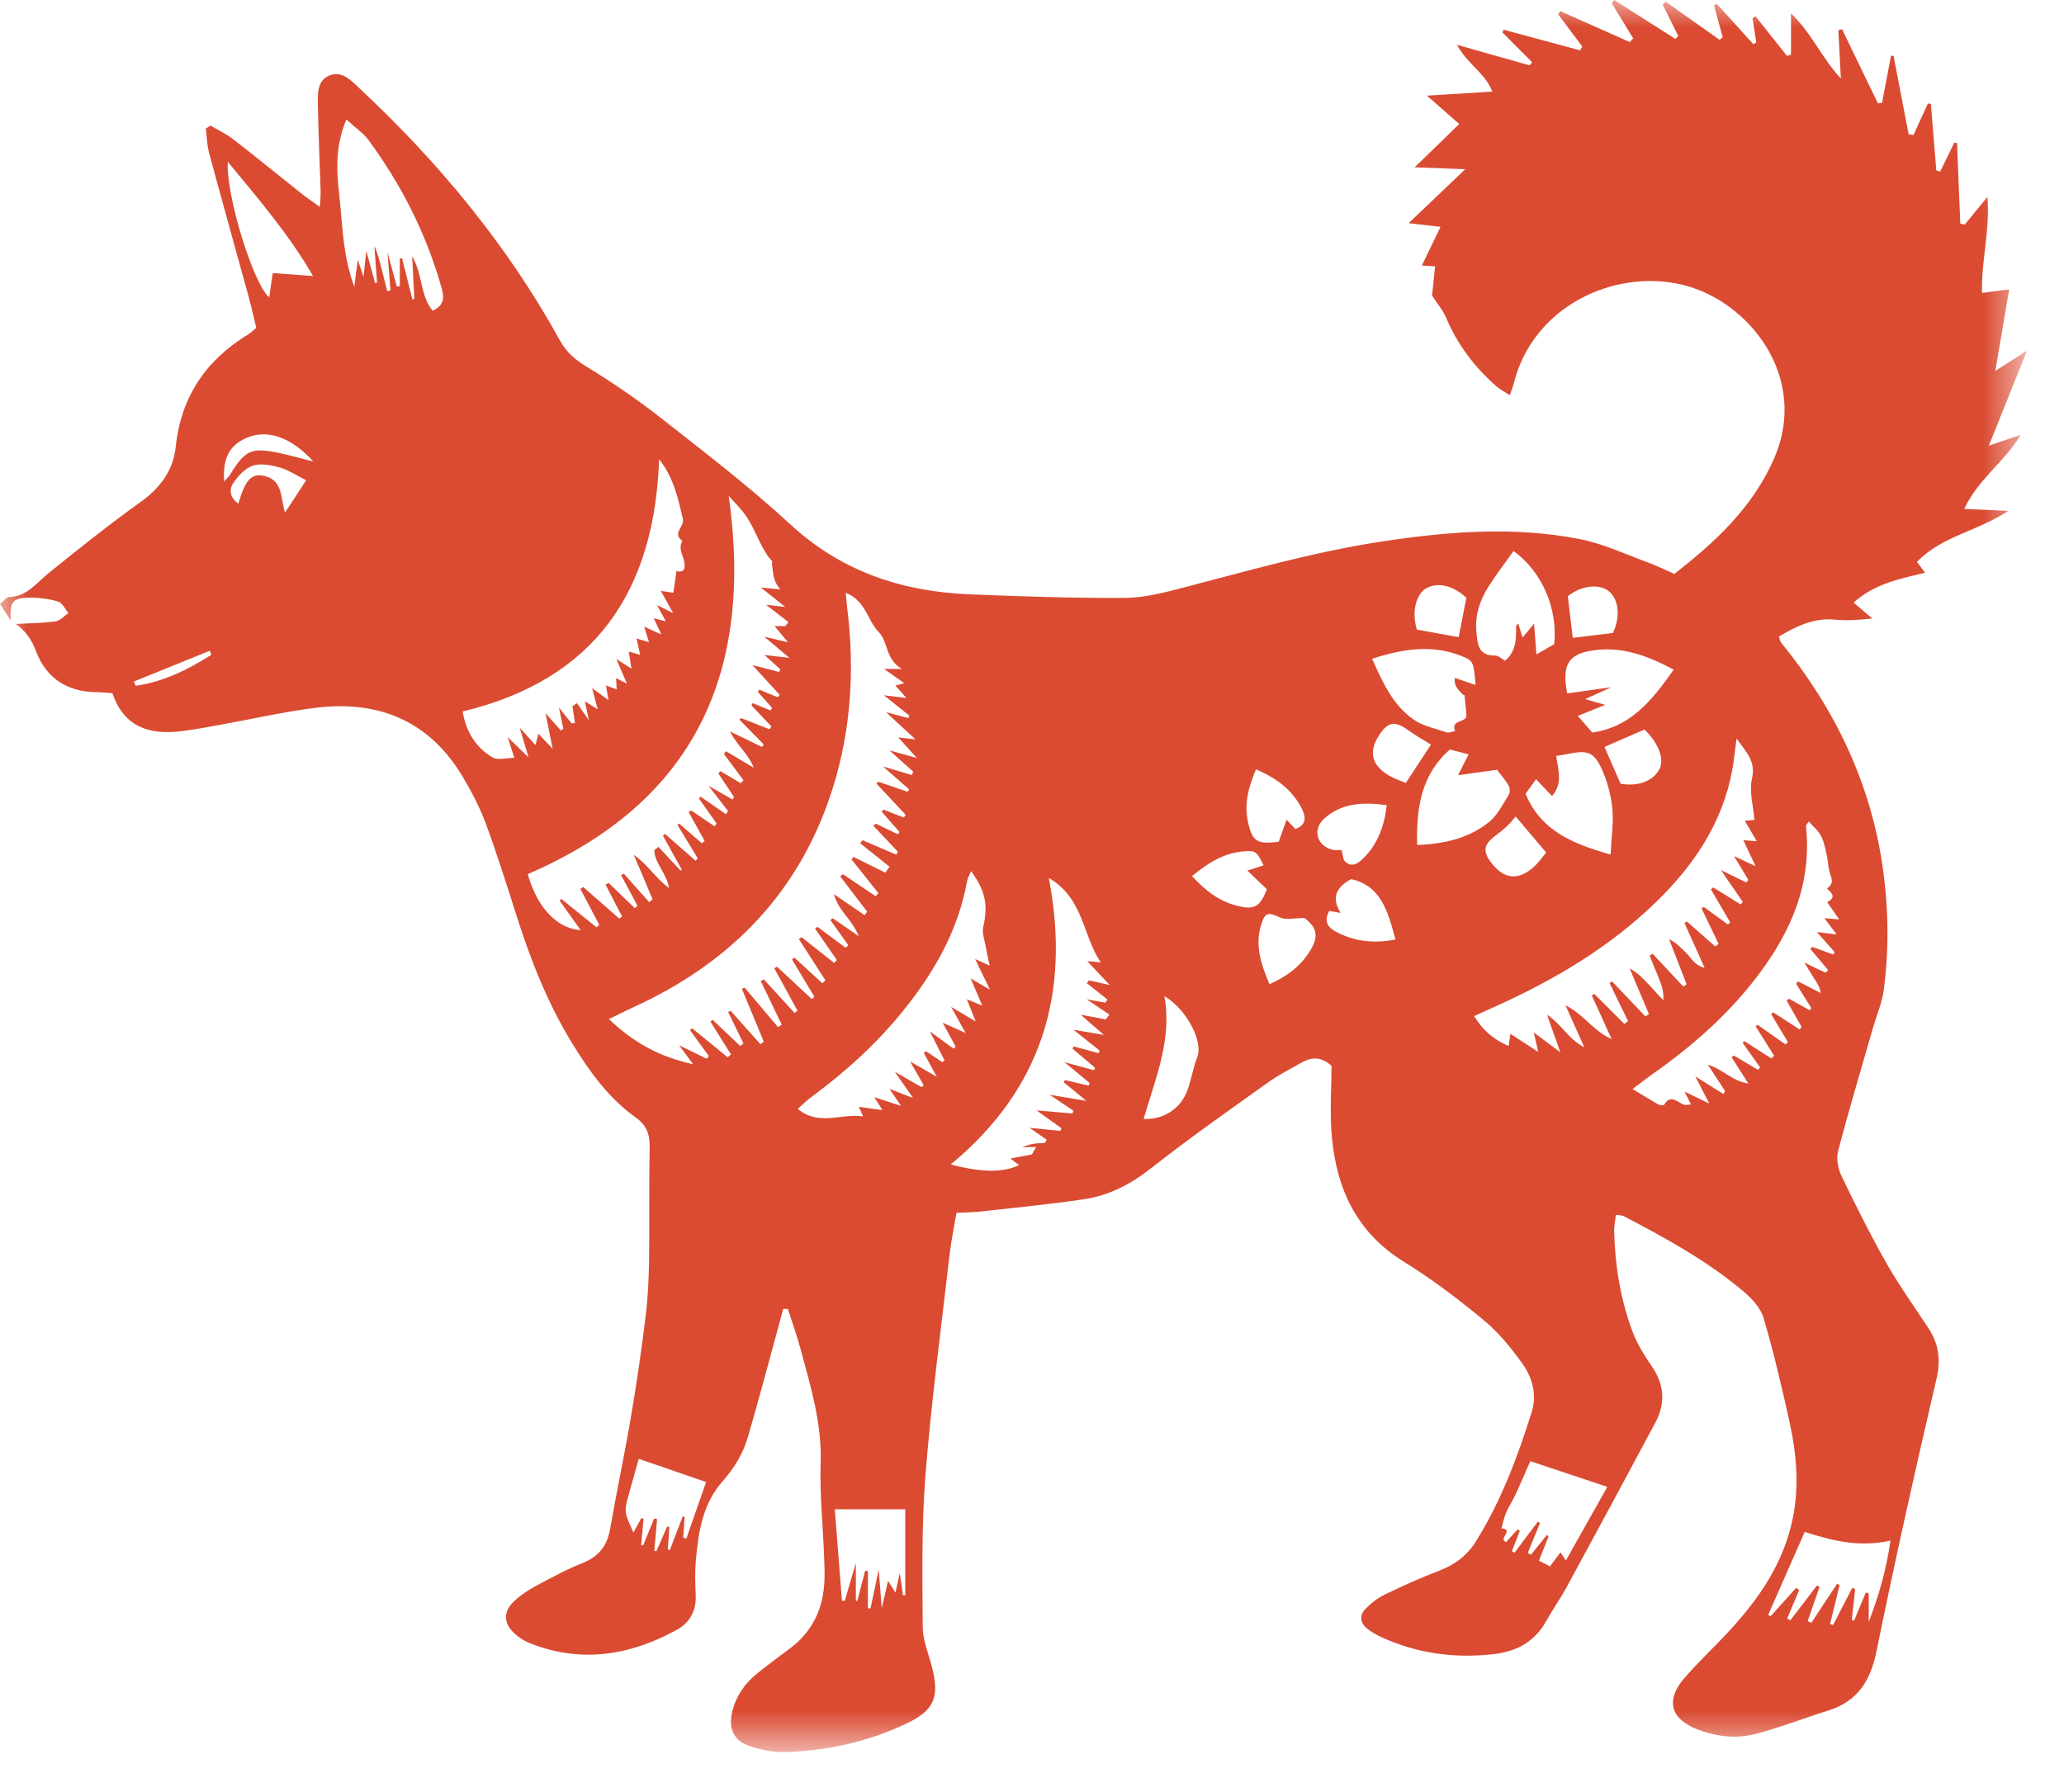 <svg width="38" height="33" viewBox="0 0 38 33" fill="none" xmlns="http://www.w3.org/2000/svg">
<mask id="mask0" mask-type="alpha" maskUnits="userSpaceOnUse" x="0" y="0" width="38" height="33">
<path fill-rule="evenodd" clip-rule="evenodd" d="M0 0H37.317V32.265H0V0Z" fill="white"/>
</mask>
<g mask="url(#mask0)">
<path fill-rule="evenodd" clip-rule="evenodd" d="M33.25 15.218C33.247 15.199 33.271 15.177 33.3 15.127C33.381 15.219 33.475 15.293 33.525 15.39C33.582 15.498 33.604 15.626 33.632 15.748C33.657 15.858 33.657 15.975 33.691 16.081C33.726 16.188 33.765 16.269 33.643 16.356C33.61 16.378 33.878 16.493 33.64 16.612C33.704 16.705 33.768 16.796 33.86 16.931C33.762 16.923 33.698 16.917 33.588 16.907C33.662 17.006 33.72 17.082 33.815 17.208C33.664 17.19 33.571 17.178 33.45 17.163C33.569 17.297 33.675 17.415 33.779 17.534C33.77 17.548 33.761 17.562 33.751 17.576C33.622 17.53 33.493 17.483 33.364 17.437C33.354 17.449 33.342 17.462 33.331 17.476C33.439 17.605 33.549 17.734 33.658 17.863C33.643 17.879 33.627 17.895 33.611 17.911L33.438 17.832C33.392 17.81 33.346 17.786 33.219 17.724C33.308 17.868 33.354 17.947 33.405 18.026C33.453 18.099 33.503 18.17 33.521 18.286C33.382 18.215 33.243 18.144 33.104 18.072L33.068 18.116C33.161 18.265 33.255 18.413 33.348 18.563C33.338 18.576 33.327 18.59 33.317 18.604C33.191 18.533 33.066 18.462 32.94 18.392C32.924 18.403 32.908 18.413 32.892 18.424C32.983 18.586 33.075 18.748 33.168 18.909C33.156 18.926 33.145 18.943 33.134 18.958C32.971 18.853 32.809 18.747 32.646 18.642C32.634 18.654 32.622 18.666 32.61 18.678C32.713 18.849 32.814 19.02 32.917 19.191C32.902 19.205 32.888 19.219 32.874 19.234C32.701 19.113 32.529 18.991 32.357 18.87C32.346 18.88 32.335 18.891 32.323 18.901L32.663 19.44C32.646 19.456 32.63 19.474 32.613 19.491C32.446 19.385 32.279 19.279 32.113 19.172C32.104 19.183 32.094 19.193 32.084 19.203C32.19 19.355 32.298 19.505 32.405 19.656C32.393 19.671 32.38 19.687 32.367 19.701C32.219 19.613 32.07 19.525 31.922 19.437C31.908 19.447 31.895 19.458 31.881 19.47C31.975 19.616 32.068 19.764 32.188 19.952C31.897 19.912 31.732 19.696 31.443 19.606C31.568 19.798 31.664 19.946 31.761 20.092C31.75 20.11 31.738 20.127 31.728 20.145C31.575 20.049 31.423 19.952 31.211 19.82C31.303 19.999 31.369 20.127 31.469 20.321C31.286 20.233 31.165 20.174 31.014 20.102C31.061 20.194 31.092 20.257 31.132 20.337C31.084 20.341 31.049 20.353 31.018 20.346C30.891 20.317 30.766 20.125 30.636 20.347C30.628 20.361 30.558 20.353 30.526 20.335C30.383 20.254 30.243 20.167 30.057 20.054C30.206 19.942 30.306 19.863 30.409 19.79C31.146 19.274 31.817 18.686 32.363 17.965C32.978 17.154 33.361 16.266 33.25 15.218ZM34.805 28.369C34.729 28.908 34.59 29.389 34.405 29.866V29.341C34.387 29.336 34.369 29.332 34.351 29.327C34.279 29.499 34.207 29.671 34.136 29.843C34.121 29.84 34.107 29.837 34.093 29.833C34.113 29.644 34.135 29.454 34.155 29.264C34.138 29.256 34.12 29.247 34.102 29.239C33.984 29.468 33.866 29.697 33.748 29.925C33.73 29.918 33.712 29.91 33.693 29.904C33.752 29.666 33.811 29.428 33.869 29.191C33.854 29.182 33.839 29.172 33.824 29.163C33.666 29.403 33.508 29.643 33.35 29.882C33.327 29.872 33.304 29.864 33.28 29.854C33.354 29.643 33.427 29.432 33.5 29.222C33.484 29.213 33.468 29.204 33.452 29.196C33.288 29.409 33.125 29.623 32.961 29.838C32.941 29.827 32.923 29.817 32.903 29.805C32.977 29.63 33.051 29.455 33.125 29.28C33.106 29.266 33.089 29.252 33.07 29.239C32.913 29.413 32.755 29.587 32.598 29.762C32.583 29.753 32.568 29.745 32.554 29.738C32.773 29.238 32.993 28.738 33.226 28.21C33.723 28.368 34.227 28.501 34.805 28.369ZM29.908 18.857C29.723 18.672 29.538 18.488 29.353 18.304C29.337 18.314 29.321 18.322 29.306 18.332C29.417 18.577 29.529 18.822 29.671 19.133C29.33 18.985 29.174 18.69 28.822 18.512C28.948 18.795 29.042 19.004 29.169 19.286C28.863 19.127 28.751 18.859 28.482 18.688C28.563 18.914 28.628 19.1 28.727 19.377C28.527 19.228 28.4 19.134 28.239 19.013C28.267 19.136 28.285 19.218 28.32 19.371C28.127 19.245 27.98 19.15 27.808 19.037C27.797 19.111 27.788 19.172 27.775 19.261C27.508 19.147 27.304 18.981 27.14 18.711C27.285 18.645 27.414 18.585 27.544 18.528C28.62 18.043 29.625 17.447 30.479 16.621C31.184 15.939 31.717 15.152 31.895 14.164C31.925 13.998 31.94 13.829 31.971 13.601C32.153 13.853 32.329 14.016 32.255 14.34C32.202 14.574 32.28 14.839 32.3 15.098C32.258 15.102 32.201 15.107 32.123 15.114C32.196 15.239 32.261 15.35 32.344 15.491C32.251 15.485 32.192 15.48 32.096 15.472C32.167 15.624 32.231 15.76 32.322 15.951C32.185 15.886 32.088 15.841 31.925 15.765C32.035 15.949 32.111 16.075 32.188 16.202C32.176 16.219 32.164 16.236 32.152 16.251C32.023 16.189 31.895 16.125 31.683 16.022C31.854 16.27 31.97 16.438 32.085 16.606C32.073 16.622 32.061 16.639 32.049 16.656C31.88 16.552 31.711 16.447 31.542 16.342C31.527 16.354 31.514 16.364 31.499 16.376C31.618 16.579 31.736 16.782 31.855 16.986L31.812 17.024C31.663 16.916 31.515 16.808 31.366 16.699C31.354 16.71 31.342 16.721 31.329 16.732C31.433 16.948 31.536 17.165 31.641 17.382C31.62 17.398 31.601 17.414 31.581 17.43L31.054 16.967C31.04 16.978 31.026 16.989 31.014 16.999C31.13 17.258 31.246 17.518 31.383 17.822C31.2 17.779 31.14 17.643 31.049 17.554C30.956 17.463 30.872 17.364 30.729 17.294C30.836 17.572 30.944 17.849 31.052 18.126C31.031 18.14 31.012 18.154 30.991 18.167C30.803 17.965 30.614 17.764 30.425 17.562L30.372 17.6C30.425 17.73 30.479 17.86 30.531 17.99C30.584 18.119 30.636 18.249 30.623 18.42C30.53 18.321 30.438 18.22 30.345 18.119C30.247 18.015 30.149 17.911 30.004 17.834C30.122 18.114 30.24 18.395 30.358 18.674C30.336 18.689 30.314 18.702 30.293 18.717C30.089 18.502 29.885 18.288 29.681 18.074C29.664 18.082 29.648 18.091 29.633 18.1C29.746 18.334 29.859 18.569 29.974 18.802C29.952 18.821 29.93 18.838 29.908 18.857ZM28.829 28.737C28.775 28.656 28.756 28.625 28.73 28.586C28.661 28.679 28.599 28.762 28.536 28.845C28.471 28.811 28.411 28.78 28.334 28.739C28.389 28.601 28.449 28.446 28.511 28.29C28.5 28.282 28.488 28.274 28.478 28.266C28.381 28.387 28.284 28.508 28.188 28.629C28.167 28.619 28.146 28.61 28.126 28.599C28.201 28.414 28.277 28.23 28.354 28.045C28.34 28.037 28.325 28.03 28.312 28.022C28.169 28.211 28.027 28.401 27.885 28.591C27.868 28.581 27.852 28.572 27.835 28.564C27.884 28.438 27.933 28.313 27.982 28.188L27.941 28.164C27.868 28.244 27.796 28.323 27.729 28.397C27.57 28.343 27.889 28.163 27.642 28.145C27.671 28.045 27.691 27.943 27.732 27.848C27.778 27.739 27.848 27.641 27.896 27.534C27.99 27.333 28.076 27.128 28.174 26.907C28.636 27.061 29.09 27.212 29.592 27.38C29.345 27.821 29.097 28.261 28.829 28.737ZM26.694 13.802C26.817 13.834 26.916 13.86 27.038 13.891C26.977 14.013 26.917 14.131 26.844 14.275C27.109 14.238 27.342 14.205 27.56 14.175C27.642 14.283 27.721 14.369 27.776 14.469C27.802 14.514 27.802 14.6 27.774 14.642C27.664 14.816 27.567 15.016 27.412 15.14C27.044 15.433 26.602 15.542 26.091 15.559C26.074 14.872 26.167 14.264 26.694 13.802ZM25.548 14.267C25.243 14.074 25.197 13.828 25.396 13.531C25.558 13.286 25.684 13.272 25.932 13.45C26.058 13.542 26.194 13.617 26.345 13.712C26.187 13.952 26.045 14.169 25.881 14.419C25.776 14.372 25.653 14.333 25.548 14.267ZM24.588 17.153C24.447 17.075 24.368 16.966 24.473 16.774C24.521 16.782 24.579 16.792 24.682 16.811C24.511 16.536 24.594 16.34 24.875 16.189C25.42 16.309 25.55 16.77 25.692 17.302C25.27 17.38 24.92 17.333 24.588 17.153ZM24.372 15.082C24.7 14.779 25.1 14.768 25.532 14.827C25.483 15.23 25.357 15.566 25.075 15.829C24.981 15.917 24.872 15.969 24.764 15.864C24.726 15.827 24.727 15.75 24.698 15.652C24.675 15.652 24.602 15.664 24.535 15.649C24.25 15.582 24.157 15.281 24.372 15.082ZM26.907 12.08C27.13 12.168 27.132 12.192 27.166 12.613C27.044 12.571 26.926 12.53 26.785 12.483C26.774 12.551 26.788 12.6 26.811 12.643C26.844 12.708 26.899 12.754 26.948 12.803C26.953 12.8 26.958 12.8 26.963 12.798L26.998 13.164C27.013 13.319 26.701 13.239 26.788 13.462C26.737 13.471 26.68 13.5 26.637 13.487C26.429 13.416 26.199 13.372 26.025 13.25C25.649 12.987 25.46 12.578 25.262 12.131C25.835 11.946 26.366 11.865 26.907 12.08ZM26.257 10.834C26.469 10.714 26.756 10.781 26.997 11.008C26.95 11.247 26.903 11.488 26.855 11.733C26.599 11.686 26.345 11.641 26.087 11.594C25.987 11.293 26.063 10.944 26.257 10.834ZM27.397 10.814C27.542 10.583 27.709 10.368 27.866 10.147C28.393 10.528 28.682 11.206 28.614 11.863C28.515 11.919 28.407 11.981 28.288 12.05C28.274 11.874 28.262 11.712 28.243 11.485C28.149 11.598 28.104 11.654 28.031 11.739C28.003 11.645 27.979 11.568 27.953 11.481C27.938 11.501 27.913 11.517 27.913 11.533C27.911 11.756 27.925 11.984 27.71 12.167C27.654 12.136 27.59 12.07 27.526 12.072C27.209 12.077 27.202 11.852 27.182 11.636C27.153 11.336 27.242 11.062 27.397 10.814ZM28.467 15.7C28.396 15.783 28.323 15.891 28.229 15.973C27.945 16.218 27.691 16.189 27.462 15.895C27.293 15.677 27.311 15.555 27.535 15.386C27.607 15.331 27.68 15.276 27.746 15.213C27.802 15.161 27.849 15.1 27.904 15.035C28.098 15.264 28.27 15.467 28.467 15.7ZM28.88 13.881C29.209 13.816 29.334 13.841 29.47 14.121C29.582 14.351 29.654 14.614 29.683 14.868C29.712 15.137 29.667 15.412 29.652 15.736C28.95 15.538 28.364 15.293 28.087 14.616C28.161 14.515 28.222 14.43 28.28 14.349C28.378 14.451 28.474 14.552 28.574 14.659C28.777 14.426 28.688 14.183 28.651 13.921C28.736 13.906 28.809 13.896 28.88 13.881ZM30.548 14.171C30.517 14.226 30.478 14.273 30.43 14.312C30.288 14.429 30.076 14.474 29.836 14.432L29.54 13.755C29.781 13.65 30.026 13.543 30.276 13.434C30.536 13.682 30.65 13.987 30.548 14.171ZM29.344 11.975C29.86 11.903 30.323 12.069 30.814 12.331C30.419 12.892 30.029 13.387 29.316 13.489C29.227 13.387 29.146 13.295 29.048 13.184C29.203 13.121 29.342 13.065 29.553 12.98C29.391 12.934 29.303 12.908 29.185 12.874C29.352 12.798 29.492 12.734 29.666 12.655C29.37 12.697 29.11 12.733 28.853 12.769C28.751 12.237 28.874 12.039 29.344 11.975ZM29.63 10.896C29.805 11.048 29.834 11.361 29.696 11.656C29.434 11.689 29.201 11.717 28.956 11.746C28.927 11.498 28.896 11.243 28.865 10.98C29.11 10.78 29.45 10.739 29.63 10.896ZM24.103 17.535C23.935 17.794 23.701 17.98 23.372 18.124C23.213 17.746 23.101 17.402 23.22 17.026C23.293 16.794 23.345 16.796 23.571 16.897C23.679 16.945 23.825 16.905 24.016 16.905C24.249 17.082 24.291 17.245 24.103 17.535ZM22.711 16.661C22.413 16.572 22.181 16.388 21.947 16.133C22.257 15.876 22.547 15.705 22.901 15.677C23.12 15.66 23.139 15.68 23.264 15.935C23.195 15.957 23.128 15.98 22.965 16.032C23.109 16.17 23.21 16.266 23.324 16.374C23.194 16.713 23.085 16.773 22.711 16.661ZM22.038 19.482C21.913 19.787 21.925 20.156 21.644 20.401C21.485 20.538 21.317 20.609 21.055 20.607C21.27 19.86 21.583 19.144 21.438 18.345C21.811 18.554 22.17 19.162 22.038 19.482ZM23.124 14.166C23.506 14.333 23.793 14.546 23.967 14.889C24.048 15.05 24.052 15.192 23.848 15.265C23.804 15.218 23.762 15.173 23.687 15.095C23.633 15.248 23.588 15.374 23.542 15.5C23.342 15.527 23.219 15.526 23.137 15.471C23.117 15.458 23.101 15.442 23.086 15.423C23.085 15.421 23.083 15.42 23.082 15.419C23.065 15.399 23.052 15.374 23.039 15.346C23.013 15.288 22.993 15.215 22.974 15.122C22.906 14.801 22.983 14.5 23.124 14.166ZM20.388 18.406C20.376 18.426 20.363 18.445 20.352 18.464C20.268 18.448 20.184 18.434 20.008 18.402C20.188 18.525 20.308 18.605 20.426 18.684L20.355 18.772C20.231 18.748 20.107 18.725 19.896 18.685C20.063 18.83 20.165 18.918 20.323 19.057C20.113 19.022 19.973 18.998 19.763 18.962C19.961 19.119 20.103 19.232 20.244 19.345C20.238 19.361 20.232 19.377 20.227 19.394C20.075 19.353 19.923 19.311 19.771 19.27C19.762 19.282 19.753 19.294 19.743 19.307C19.882 19.425 20.021 19.543 20.16 19.662C20.154 19.678 20.148 19.694 20.144 19.708C19.992 19.667 19.841 19.626 19.598 19.56C19.8 19.727 19.932 19.835 20.063 19.945L20.043 19.991C19.896 19.957 19.751 19.923 19.605 19.889L19.585 19.93C19.699 20.024 19.813 20.117 20.001 20.272C19.745 20.23 19.576 20.202 19.326 20.16C19.516 20.288 19.639 20.371 19.762 20.453C19.756 20.471 19.751 20.488 19.745 20.504C19.55 20.488 19.354 20.472 19.085 20.448C19.278 20.587 19.411 20.682 19.543 20.777L19.522 20.826C19.356 20.809 19.19 20.792 18.955 20.768C19.095 20.864 19.182 20.926 19.269 20.987C19.255 21.011 19.245 21.047 19.234 21.048C19.117 21.052 18.999 21.05 18.822 21.125C18.907 21.124 18.992 21.123 19.078 21.122C19.051 21.167 19.023 21.213 18.997 21.259C18.869 21.283 18.741 21.308 18.601 21.334C18.661 21.379 18.71 21.416 18.762 21.454C18.489 21.594 18.057 21.594 17.505 21.442C19.174 20.063 19.718 18.298 19.31 16.167C19.958 16.548 19.932 17.237 20.267 17.722C20.195 17.716 20.135 17.71 20.018 17.699C20.155 17.847 20.266 17.964 20.43 18.139C20.256 18.1 20.152 18.076 20.048 18.053C20.035 18.071 20.022 18.087 20.01 18.105L20.388 18.406ZM17.39 19.528C17.375 19.538 17.36 19.548 17.347 19.559C17.247 19.491 17.147 19.424 17.048 19.358C17.035 19.368 17.021 19.38 17.009 19.391C17.073 19.511 17.139 19.63 17.247 19.828C17.063 19.724 16.949 19.658 16.756 19.547C16.864 19.737 16.935 19.861 17.006 19.984C16.993 19.996 16.98 20.008 16.968 20.02C16.83 19.941 16.691 19.862 16.475 19.737C16.603 19.921 16.68 20.031 16.81 20.219C16.624 20.147 16.523 20.108 16.375 20.051C16.449 20.158 16.496 20.227 16.59 20.365C16.382 20.298 16.26 20.258 16.096 20.205C16.149 20.288 16.184 20.342 16.247 20.442C16.082 20.419 15.951 20.402 15.813 20.382C15.839 20.443 15.863 20.498 15.891 20.56C15.497 20.493 15.084 20.747 14.687 20.42C14.771 20.346 14.849 20.268 14.936 20.203C15.564 19.74 16.139 19.22 16.629 18.612C17.198 17.906 17.64 17.137 17.804 16.23C17.814 16.169 17.85 16.113 17.878 16.042C18.148 16.407 18.193 16.676 18.102 17.07C18.076 17.177 18.126 17.303 18.146 17.419C18.165 17.531 18.19 17.64 18.22 17.781C18.145 17.747 18.074 17.715 17.954 17.661C18.042 17.844 18.112 17.99 18.226 18.225C18.073 18.136 17.996 18.09 17.871 18.018C17.945 18.193 18.004 18.329 18.084 18.518C17.979 18.475 17.907 18.445 17.8 18.401C17.852 18.53 17.894 18.637 17.963 18.81C17.795 18.71 17.687 18.647 17.511 18.542C17.612 18.724 17.682 18.848 17.778 19.022C17.635 18.958 17.531 18.912 17.355 18.833C17.457 19.022 17.526 19.149 17.595 19.275C17.58 19.286 17.565 19.298 17.552 19.309C17.43 19.219 17.307 19.129 17.12 18.992C17.229 19.211 17.31 19.369 17.39 19.528ZM16.667 29.375L16.626 29.378C16.61 29.266 16.594 29.153 16.566 28.965C16.531 29.128 16.511 29.221 16.486 29.329C16.444 29.262 16.411 29.209 16.35 29.11C16.312 29.275 16.283 29.403 16.234 29.617C16.213 29.348 16.198 29.163 16.178 28.906C16.118 29.192 16.072 29.405 16.027 29.618C16.012 29.617 15.995 29.616 15.979 29.615V28.932C15.962 28.929 15.945 28.927 15.928 28.924C15.88 29.111 15.832 29.296 15.783 29.483C15.774 29.481 15.766 29.478 15.757 29.476V28.783C15.683 29.036 15.617 29.257 15.553 29.479C15.535 29.478 15.518 29.477 15.501 29.477C15.457 28.915 15.413 28.355 15.369 27.794V27.793C15.796 27.794 16.222 27.794 16.667 27.794V29.375ZM14.629 18.653C14.44 18.447 14.252 18.24 14.063 18.035C14.044 18.045 14.025 18.055 14.006 18.065C14.134 18.333 14.263 18.601 14.392 18.869C14.369 18.884 14.347 18.899 14.324 18.914C14.119 18.671 13.915 18.429 13.71 18.187C13.693 18.194 13.677 18.201 13.659 18.208C13.794 18.533 13.928 18.858 14.062 19.183C14.041 19.198 14.021 19.214 14.001 19.229C13.817 19.024 13.635 18.819 13.452 18.614C13.437 18.621 13.422 18.628 13.406 18.636C13.5 18.829 13.593 19.023 13.687 19.215C13.668 19.231 13.648 19.245 13.629 19.261C13.459 19.1 13.289 18.94 13.119 18.779C13.106 18.79 13.093 18.801 13.08 18.813C13.206 19.014 13.332 19.216 13.458 19.418C13.438 19.435 13.418 19.451 13.397 19.469C13.18 19.291 12.962 19.114 12.743 18.936C12.73 18.947 12.717 18.958 12.703 18.969C12.819 19.128 12.935 19.287 13.05 19.446C13.037 19.463 13.024 19.481 13.012 19.497C12.866 19.426 12.721 19.355 12.503 19.248C12.596 19.374 12.648 19.446 12.76 19.597C12.121 19.456 11.657 19.19 11.211 18.766C11.396 18.676 11.531 18.608 11.67 18.544C13.363 17.768 14.604 16.559 15.241 14.783C15.663 13.609 15.75 12.396 15.594 11.162C15.586 11.099 15.582 11.034 15.57 10.915C15.947 11.065 15.966 11.428 16.179 11.64C16.354 11.816 16.298 12.143 16.604 12.318H16.276C16.41 12.412 16.503 12.478 16.648 12.58C16.588 12.597 16.54 12.61 16.485 12.625C16.558 12.706 16.605 12.76 16.688 12.853C16.535 12.834 16.429 12.822 16.274 12.803C16.456 12.948 16.599 13.063 16.74 13.177C16.735 13.193 16.729 13.207 16.724 13.223C16.61 13.194 16.498 13.163 16.313 13.115C16.515 13.302 16.657 13.434 16.854 13.615C16.727 13.601 16.662 13.594 16.539 13.58C16.652 13.706 16.74 13.805 16.879 13.958C16.695 13.907 16.577 13.874 16.376 13.818C16.559 13.982 16.685 14.096 16.812 14.209C16.804 14.231 16.797 14.251 16.789 14.273C16.64 14.229 16.49 14.184 16.257 14.114C16.456 14.289 16.597 14.412 16.738 14.536C16.729 14.551 16.721 14.567 16.711 14.581C16.531 14.519 16.351 14.457 16.17 14.395L16.136 14.429C16.314 14.62 16.494 14.813 16.673 15.004C16.662 15.021 16.651 15.038 16.641 15.055C16.515 15.006 16.39 14.957 16.265 14.908C16.254 14.921 16.243 14.934 16.232 14.946C16.342 15.072 16.451 15.197 16.561 15.322L16.531 15.363C16.395 15.297 16.259 15.233 16.123 15.167C16.108 15.18 16.094 15.194 16.079 15.206C16.23 15.366 16.382 15.526 16.532 15.686C16.521 15.703 16.511 15.72 16.5 15.738C16.293 15.649 16.086 15.56 15.88 15.472C15.865 15.49 15.852 15.509 15.838 15.529C16.018 15.672 16.197 15.817 16.377 15.961C16.351 15.996 16.324 16.032 16.298 16.069C16.104 15.972 15.908 15.875 15.714 15.78C15.702 15.795 15.69 15.812 15.678 15.827C15.843 16.034 16.007 16.24 16.172 16.447L16.122 16.503C15.921 16.368 15.72 16.233 15.519 16.098C15.502 16.111 15.485 16.124 15.469 16.138C15.635 16.355 15.8 16.572 15.966 16.789C15.95 16.81 15.934 16.83 15.918 16.852C15.748 16.736 15.579 16.62 15.353 16.466C15.44 16.78 15.686 16.926 15.81 17.239C15.613 17.104 15.473 17.007 15.332 16.91C15.317 16.92 15.302 16.93 15.287 16.941L15.618 17.406C15.603 17.423 15.586 17.439 15.57 17.454C15.397 17.325 15.224 17.197 15.05 17.067L15.006 17.099C15.14 17.292 15.274 17.486 15.408 17.679C15.391 17.697 15.373 17.713 15.356 17.731L14.759 17.259C14.742 17.27 14.726 17.281 14.708 17.292C14.871 17.545 15.034 17.799 15.196 18.052C15.178 18.071 15.159 18.088 15.141 18.107C14.969 17.949 14.797 17.791 14.625 17.634C14.611 17.646 14.597 17.657 14.582 17.669C14.72 17.898 14.856 18.126 14.994 18.355L14.947 18.399C14.733 18.199 14.52 18.001 14.306 17.802C14.289 17.812 14.271 17.821 14.255 17.83C14.397 18.09 14.54 18.351 14.682 18.611C14.664 18.624 14.646 18.638 14.629 18.653ZM12.637 28.331C12.618 28.326 12.599 28.322 12.579 28.319C12.588 28.192 12.596 28.065 12.604 27.938C12.593 27.933 12.582 27.927 12.571 27.922C12.492 28.128 12.412 28.335 12.333 28.541L12.295 28.538C12.305 28.398 12.314 28.258 12.324 28.118L12.283 28.11C12.217 28.262 12.151 28.413 12.085 28.565C12.071 28.563 12.059 28.561 12.046 28.558C12.063 28.364 12.08 28.169 12.098 27.975C12.079 27.97 12.062 27.965 12.044 27.961C11.976 28.126 11.908 28.292 11.841 28.457C11.828 28.456 11.816 28.455 11.804 28.454C11.819 28.292 11.834 28.13 11.849 27.969C11.835 27.964 11.821 27.96 11.808 27.956C11.76 28.043 11.712 28.129 11.662 28.22C11.489 27.84 11.488 27.84 11.58 27.505C11.638 27.294 11.698 27.084 11.76 26.864C12.182 27.01 12.563 27.141 13 27.291C12.874 27.654 12.756 27.992 12.637 28.331ZM10.982 17.076C10.767 16.903 10.551 16.728 10.335 16.554C10.324 16.564 10.313 16.574 10.303 16.585C10.429 16.761 10.554 16.936 10.69 17.127C10.257 17.104 9.888 16.708 9.716 16.097C12.783 14.775 13.88 12.394 13.416 9.131C13.525 9.256 13.648 9.372 13.74 9.509C13.835 9.649 13.904 9.807 13.979 9.96C13.999 10.003 14.021 10.044 14.041 10.083C14.083 10.159 14.125 10.227 14.164 10.276C14.184 10.3 14.203 10.32 14.221 10.334C14.218 10.346 14.211 10.358 14.212 10.368C14.239 10.652 14.259 10.717 14.365 10.854C14.252 10.842 14.162 10.833 14.007 10.818C14.172 10.948 14.283 11.038 14.458 11.177C14.305 11.159 14.226 11.151 14.105 11.137C14.259 11.256 14.388 11.357 14.516 11.456C14.497 11.481 14.478 11.505 14.459 11.53H14.262C14.338 11.623 14.401 11.699 14.506 11.827C14.342 11.788 14.236 11.763 14.07 11.724C14.238 11.864 14.357 11.965 14.534 12.114C14.356 12.094 14.244 12.08 14.075 12.062C14.199 12.174 14.282 12.249 14.365 12.324C14.357 12.341 14.351 12.358 14.344 12.374C14.203 12.338 14.063 12.302 13.853 12.247C14.05 12.463 14.201 12.628 14.353 12.794C14.342 12.809 14.33 12.824 14.319 12.84C14.207 12.793 14.095 12.747 13.981 12.7C13.972 12.714 13.962 12.727 13.952 12.74C14.04 12.839 14.127 12.937 14.214 13.035C14.205 13.051 14.196 13.068 14.187 13.083C14.077 13.038 13.967 12.993 13.857 12.948L13.834 12.989C13.956 13.118 14.079 13.247 14.201 13.376C14.19 13.394 14.18 13.411 14.168 13.429C13.993 13.361 13.818 13.291 13.643 13.223C13.634 13.233 13.624 13.243 13.614 13.253C13.763 13.406 13.911 13.557 14.06 13.708C14.05 13.724 14.039 13.739 14.029 13.755C13.859 13.673 13.69 13.591 13.438 13.468C13.586 13.746 13.787 13.895 13.877 14.138C13.706 14.036 13.536 13.935 13.365 13.833C13.353 13.851 13.34 13.867 13.328 13.885C13.448 14.046 13.569 14.207 13.689 14.368C13.672 14.386 13.654 14.404 13.637 14.422C13.512 14.348 13.388 14.275 13.264 14.201C13.251 14.214 13.237 14.228 13.225 14.241L13.515 14.678C13.506 14.694 13.497 14.708 13.487 14.723C13.366 14.654 13.245 14.584 13.044 14.47C13.201 14.673 13.303 14.804 13.404 14.935C13.391 14.954 13.378 14.974 13.365 14.993L12.899 14.671C12.889 14.682 12.879 14.694 12.868 14.704C12.977 14.858 13.086 15.012 13.194 15.166C13.181 15.183 13.168 15.199 13.155 15.216C13.013 15.119 12.87 15.022 12.727 14.925L12.677 14.951C12.775 15.128 12.873 15.305 12.972 15.483C12.955 15.497 12.938 15.513 12.922 15.529C12.782 15.407 12.644 15.286 12.504 15.166C12.494 15.174 12.483 15.182 12.473 15.19C12.598 15.396 12.722 15.602 12.847 15.808C12.833 15.822 12.819 15.835 12.806 15.85C12.618 15.685 12.432 15.521 12.244 15.357C12.23 15.366 12.218 15.377 12.204 15.387C12.32 15.597 12.437 15.806 12.553 16.016C12.545 16.021 12.537 16.027 12.529 16.031L12.122 15.595C12.097 15.614 12.071 15.635 12.046 15.655C12.051 15.899 12.269 16.067 12.319 16.355C12.059 16.161 11.919 15.912 11.668 15.742C11.724 15.873 11.78 16.003 11.836 16.134C11.896 16.277 11.955 16.42 12.015 16.563C11.994 16.579 11.974 16.595 11.952 16.612L11.483 16.087C11.467 16.097 11.451 16.107 11.435 16.116C11.535 16.304 11.636 16.491 11.736 16.678C11.721 16.694 11.705 16.709 11.688 16.725C11.527 16.57 11.366 16.413 11.205 16.258L11.149 16.29C11.251 16.486 11.353 16.682 11.453 16.877C11.437 16.89 11.42 16.904 11.402 16.916C11.182 16.723 10.96 16.53 10.739 16.335C10.721 16.347 10.702 16.359 10.685 16.37L11.033 17.03C11.017 17.045 11 17.061 10.982 17.076ZM9.469 13.956C9.328 13.956 9.165 14.006 9.066 13.947C8.764 13.766 8.583 13.483 8.517 13.102C10.958 12.514 12.05 10.886 12.135 8.457C12.4 8.79 12.482 9.169 12.572 9.553C12.607 9.702 12.363 9.826 12.565 9.96C12.482 10.094 12.57 10.208 12.595 10.333C12.602 10.367 12.651 10.574 12.454 10.514C12.444 10.583 12.435 10.654 12.425 10.723C12.416 10.781 12.407 10.838 12.396 10.916C12.352 10.909 12.282 10.899 12.167 10.881C12.238 11.011 12.298 11.118 12.393 11.29C12.27 11.229 12.207 11.198 12.096 11.143C12.159 11.258 12.203 11.338 12.259 11.44C12.171 11.418 12.112 11.404 12.036 11.385C12.077 11.473 12.113 11.55 12.176 11.683C12.046 11.624 11.968 11.589 11.859 11.54C11.89 11.637 11.914 11.714 11.949 11.826C11.864 11.801 11.806 11.783 11.719 11.757C11.74 11.854 11.758 11.935 11.786 12.06C11.713 12.037 11.659 12.022 11.576 11.997C11.592 12.098 11.605 12.187 11.626 12.314C11.523 12.248 11.46 12.207 11.347 12.135C11.419 12.301 11.473 12.426 11.542 12.587C11.455 12.545 11.41 12.523 11.342 12.489C11.346 12.561 11.35 12.622 11.354 12.695C11.291 12.671 11.233 12.65 11.157 12.622C11.172 12.706 11.184 12.778 11.202 12.891C11.1 12.817 11.024 12.762 10.902 12.673C10.942 12.825 10.968 12.922 11.004 13.062C10.907 13.001 10.848 12.964 10.767 12.914C10.789 13.016 10.808 13.1 10.843 13.265C10.743 13.121 10.683 13.034 10.622 12.948C10.595 12.967 10.566 12.986 10.539 13.004C10.555 13.106 10.57 13.207 10.586 13.312C10.563 13.315 10.53 13.325 10.522 13.317C10.455 13.239 10.392 13.156 10.291 13.03C10.325 13.198 10.349 13.31 10.371 13.421C10.356 13.432 10.341 13.442 10.326 13.452C10.244 13.36 10.163 13.268 10.043 13.132C10.089 13.36 10.124 13.534 10.175 13.788C10.052 13.658 9.987 13.59 9.913 13.512C9.895 13.586 9.882 13.635 9.859 13.72C9.768 13.62 9.694 13.539 9.57 13.403C9.627 13.597 9.666 13.727 9.73 13.946C9.579 13.8 9.487 13.711 9.347 13.574C9.396 13.728 9.427 13.826 9.469 13.956ZM7.966 5.722C7.731 5.441 7.789 5.066 7.588 4.718C7.604 5.021 7.616 5.263 7.629 5.505C7.616 5.507 7.604 5.509 7.592 5.512C7.528 5.26 7.466 5.009 7.403 4.758H7.361V5.269C7.342 5.271 7.323 5.274 7.305 5.276C7.253 5.085 7.202 4.894 7.134 4.643C7.155 4.918 7.173 5.133 7.189 5.349C7.17 5.354 7.149 5.359 7.13 5.363C7.095 5.224 7.059 5.085 7.024 4.946C6.989 4.806 6.957 4.666 6.892 4.53C6.908 4.754 6.926 4.98 6.942 5.204C6.93 5.206 6.918 5.208 6.905 5.21C6.857 5.035 6.81 4.861 6.744 4.62C6.725 4.804 6.712 4.925 6.693 5.098C6.655 4.985 6.633 4.917 6.587 4.784C6.564 4.963 6.549 5.081 6.523 5.28C6.323 4.739 6.311 4.242 6.263 3.758C6.214 3.275 6.135 2.774 6.377 2.2C6.562 2.369 6.695 2.456 6.783 2.577C7.372 3.379 7.823 4.253 8.103 5.21C8.153 5.385 8.243 5.596 7.966 5.722ZM5.139 8.341C4.626 8.235 4.518 8.285 4.236 8.739C4.218 8.771 4.188 8.796 4.127 8.868C4.098 8.431 4.226 8.198 4.54 8.063C4.918 7.901 5.351 8.041 5.77 8.499C5.523 8.437 5.333 8.382 5.139 8.341ZM5.247 9.44C5.158 9.143 5.213 8.815 4.822 8.757C4.614 8.727 4.506 8.866 4.389 9.274C4.242 9.177 4.21 9.026 4.291 8.902C4.379 8.768 4.51 8.624 4.652 8.576C4.799 8.527 4.989 8.564 5.148 8.608C5.309 8.653 5.453 8.752 5.637 8.844C5.497 9.057 5.372 9.248 5.247 9.44ZM4.194 2.979C4.78 3.69 5.326 4.326 5.763 5.083C5.506 5.064 5.273 5.046 5.021 5.028C4.997 5.191 4.978 5.328 4.957 5.475C4.675 5.253 4.156 3.605 4.194 2.979ZM2.498 12.629C2.487 12.603 2.477 12.576 2.466 12.549C2.932 12.361 3.398 12.172 3.864 11.983C3.873 12.008 3.881 12.033 3.889 12.059C3.459 12.333 3.008 12.555 2.498 12.629ZM36.736 6.829C36.829 6.285 36.907 5.821 36.991 5.329C36.792 5.355 36.653 5.372 36.491 5.394C36.472 4.808 36.643 4.252 36.59 3.627C36.418 3.836 36.296 3.986 36.173 4.135L36.091 4.12C36.071 3.624 36.051 3.128 36.03 2.632C36.013 2.631 35.996 2.63 35.979 2.629C35.893 2.807 35.807 2.984 35.72 3.161C35.696 3.154 35.673 3.146 35.649 3.137C35.615 2.729 35.582 2.321 35.549 1.912C35.53 1.911 35.513 1.909 35.494 1.907C35.405 2.101 35.316 2.294 35.228 2.487C35.198 2.483 35.169 2.478 35.14 2.473C35.047 1.99 34.954 1.508 34.861 1.025C34.847 1.026 34.831 1.028 34.815 1.029C34.761 1.317 34.706 1.605 34.65 1.894L34.574 1.903C34.354 1.447 34.135 0.993 33.914 0.538C33.892 0.544 33.869 0.55 33.846 0.556C33.861 0.853 33.877 1.149 33.892 1.446C33.54 1.068 33.352 0.606 32.974 0.247V1.006C32.949 1.014 32.925 1.022 32.9 1.03C32.707 0.786 32.514 0.543 32.321 0.3L32.266 0.338C32.289 0.486 32.313 0.634 32.335 0.782L32.279 0.812C32.055 0.564 31.831 0.316 31.606 0.069C31.59 0.078 31.573 0.089 31.557 0.1C31.61 0.295 31.663 0.491 31.717 0.688C31.697 0.702 31.679 0.717 31.659 0.733C31.328 0.498 30.996 0.264 30.665 0.03L30.612 0.088C30.707 0.28 30.803 0.47 30.898 0.661C30.881 0.68 30.864 0.698 30.847 0.717C30.471 0.478 30.095 0.239 29.719 0C29.704 0.02 29.688 0.04 29.674 0.06C29.806 0.276 29.937 0.491 30.068 0.706C30.047 0.729 30.026 0.751 30.006 0.775C29.579 0.584 29.151 0.395 28.725 0.205C28.713 0.225 28.701 0.245 28.689 0.265C28.837 0.462 28.983 0.659 29.131 0.857C29.117 0.88 29.104 0.904 29.091 0.927C28.622 0.801 28.153 0.674 27.685 0.548C27.676 0.564 27.668 0.579 27.659 0.595C27.843 0.78 28.025 0.964 28.209 1.148C28.192 1.166 28.177 1.185 28.16 1.203C27.729 1.081 27.297 0.959 26.825 0.825C27.009 1.174 27.341 1.34 27.475 1.687C27.083 1.71 26.724 1.733 26.271 1.761C26.512 1.973 26.677 2.117 26.866 2.284C26.589 2.554 26.35 2.785 26.045 3.081C26.39 3.094 26.638 3.104 26.976 3.116C26.591 3.484 26.283 3.777 25.934 4.11C26.169 4.136 26.327 4.155 26.521 4.177C26.396 4.436 26.291 4.655 26.178 4.889C26.272 4.895 26.333 4.899 26.422 4.904C26.401 5.103 26.381 5.297 26.365 5.443C26.467 5.6 26.567 5.714 26.623 5.848C26.832 6.345 27.148 6.76 27.549 7.113C27.62 7.175 27.708 7.219 27.797 7.278C27.83 7.18 27.855 7.119 27.871 7.056C28.219 5.653 29.712 4.935 30.986 5.247C32.205 5.546 33.316 6.951 32.661 8.447C32.268 9.345 31.577 9.985 30.826 10.568C30.639 10.487 30.485 10.409 30.325 10.352C29.918 10.203 29.519 10.013 29.098 9.93C27.88 9.688 26.658 9.787 25.441 9.972C24.188 10.161 22.974 10.513 21.751 10.83C21.409 10.919 21.054 11.009 20.705 11.011C19.757 11.015 18.808 10.983 17.86 10.945C16.613 10.894 15.498 10.531 14.551 9.656C13.798 8.96 12.978 8.334 12.17 7.699C11.736 7.358 11.278 7.044 10.807 6.757C10.595 6.628 10.433 6.493 10.313 6.277C9.344 4.517 8.078 2.99 6.615 1.623C6.461 1.479 6.295 1.298 6.067 1.389C5.834 1.482 5.849 1.732 5.853 1.94C5.861 2.466 5.887 2.992 5.903 3.519C5.906 3.6 5.896 3.682 5.889 3.81C5.747 3.708 5.65 3.644 5.56 3.572C5.137 3.236 4.719 2.894 4.292 2.563C4.164 2.464 4.015 2.395 3.875 2.312C3.847 2.331 3.818 2.35 3.79 2.368C3.809 2.516 3.81 2.667 3.848 2.809C4.084 3.686 4.33 4.56 4.57 5.436C4.625 5.636 4.67 5.839 4.718 6.036C4.656 6.088 4.619 6.127 4.575 6.154C3.793 6.629 3.333 7.303 3.235 8.228C3.19 8.651 2.961 8.975 2.604 9.232C2.016 9.655 1.447 10.105 0.886 10.562C0.664 10.741 0.494 10.987 0.168 10.993C0.118 10.995 0.069 11.068 -0 11.122C0.071 11.232 0.134 11.327 0.196 11.422C0.179 11.083 0.227 11.011 0.532 11.006C0.711 11.003 0.896 11.027 1.068 11.076C1.146 11.099 1.197 11.215 1.261 11.288C1.183 11.342 1.109 11.431 1.025 11.442C0.783 11.475 0.536 11.477 0.291 11.49C0.466 11.616 0.581 11.773 0.66 11.984C0.844 12.476 1.218 12.733 1.751 12.745C1.854 12.747 1.956 12.757 2.07 12.765C2.279 13.387 2.749 13.535 3.33 13.466C3.578 13.437 3.823 13.388 4.069 13.344C4.652 13.239 5.231 13.106 5.818 13.033C6.985 12.89 7.919 13.284 8.53 14.322C8.69 14.593 8.837 14.877 8.946 15.171C9.146 15.714 9.321 16.267 9.496 16.819C9.759 17.651 10.073 18.458 10.53 19.205C10.848 19.725 11.203 20.221 11.704 20.578C11.919 20.732 11.965 20.903 11.96 21.143C11.947 21.827 11.96 22.513 11.95 23.198C11.945 23.539 11.93 23.883 11.889 24.221C11.813 24.835 11.726 25.448 11.622 26.058C11.504 26.759 11.355 27.454 11.233 28.155C11.178 28.47 11.019 28.667 10.719 28.786C10.426 28.902 10.146 29.055 9.868 29.204C9.73 29.278 9.596 29.367 9.479 29.473C9.25 29.681 9.263 29.909 9.505 30.108C9.575 30.166 9.655 30.218 9.739 30.252C10.689 30.636 11.598 30.489 12.469 30.008C12.699 29.88 12.819 29.661 12.809 29.381C12.8 29.171 12.792 28.958 12.81 28.749C12.854 28.219 12.938 27.689 13.303 27.278C13.521 27.032 13.68 26.769 13.769 26.464C13.957 25.821 14.128 25.172 14.306 24.525C14.345 24.384 14.382 24.243 14.42 24.103C14.448 24.103 14.478 24.104 14.506 24.104C14.584 24.35 14.672 24.593 14.739 24.842C14.924 25.528 15.132 26.204 15.109 26.933C15.091 27.496 15.148 28.063 15.171 28.627C15.178 28.785 15.185 28.944 15.179 29.102C15.159 29.617 14.962 30.045 14.54 30.359C14.339 30.508 14.138 30.657 13.943 30.814C13.711 31 13.547 31.237 13.479 31.53C13.407 31.834 13.511 32.059 13.809 32.156C14.018 32.225 14.247 32.272 14.465 32.264C15.235 32.238 15.98 32.074 16.681 31.743C17.2 31.498 17.303 31.252 17.157 30.692C17.095 30.45 16.99 30.207 16.988 29.965C16.983 29.03 16.965 28.091 17.039 27.16C17.147 25.796 17.33 24.437 17.486 23.076C17.515 22.832 17.567 22.591 17.61 22.334C17.775 22.325 17.906 22.326 18.035 22.312C18.676 22.239 19.318 22.179 19.955 22.084C20.418 22.016 20.818 21.807 21.193 21.512C21.887 20.966 22.61 20.459 23.327 19.946C23.53 19.801 23.754 19.684 23.972 19.563C24.146 19.466 24.32 19.452 24.514 19.626C24.514 20.046 24.48 20.494 24.521 20.937C24.609 21.9 24.982 22.702 25.851 23.238C26.364 23.554 26.85 23.925 27.316 24.31C27.586 24.532 27.815 24.815 28.022 25.101C28.211 25.362 28.301 25.684 28.2 26.003C27.938 26.833 27.635 27.648 27.169 28.39C27.01 28.644 26.787 28.813 26.504 28.921C26.16 29.052 25.823 29.205 25.492 29.365C25.364 29.427 25.245 29.52 25.146 29.621C25.022 29.745 25.038 29.888 25.177 29.996C25.259 30.06 25.354 30.112 25.449 30.155C26.102 30.45 26.787 30.541 27.495 30.461C27.908 30.415 28.248 30.241 28.461 29.861C28.582 29.643 28.729 29.438 28.848 29.218C29.395 28.211 29.94 27.203 30.479 26.192C30.667 25.837 30.643 25.49 30.405 25.151C30.264 24.947 30.132 24.728 30.047 24.497C29.833 23.912 29.734 23.301 29.718 22.678C29.715 22.579 29.738 22.481 29.75 22.372C29.816 22.382 29.859 22.378 29.891 22.394C30.663 22.796 31.426 23.215 32.095 23.778C32.25 23.908 32.414 24.083 32.469 24.27C32.654 24.9 32.805 25.54 32.946 26.183C33.075 26.764 33.127 27.354 33.009 27.947C32.843 28.779 32.383 29.446 31.819 30.052C31.551 30.342 31.259 30.611 31.003 30.911C30.658 31.318 30.76 31.661 31.263 31.851C31.604 31.98 31.965 32.022 32.313 31.932C32.77 31.814 33.212 31.64 33.663 31.498C34.201 31.328 34.437 30.952 34.548 30.406C34.89 28.73 35.263 27.059 35.652 25.393C35.735 25.037 35.693 24.748 35.505 24.459C35.245 24.062 34.967 23.676 34.732 23.264C34.435 22.739 34.164 22.197 33.902 21.652C33.838 21.519 33.804 21.334 33.841 21.197C34.041 20.433 34.268 19.677 34.486 18.918C34.552 18.692 34.648 18.47 34.68 18.239C34.78 17.491 34.77 16.739 34.665 15.993C34.446 14.426 33.785 13.054 32.792 11.833C32.771 11.807 32.768 11.766 32.752 11.721C33.081 11.527 33.404 11.371 33.796 11.411C34.004 11.432 34.216 11.417 34.472 11.389C34.322 11.263 34.227 11.182 34.126 11.097C34.513 10.748 34.978 10.658 35.442 10.548C35.379 10.463 35.336 10.405 35.293 10.347C35.745 9.875 36.395 9.788 36.976 9.408C36.667 9.395 36.442 9.384 36.164 9.371C36.423 8.814 36.907 8.509 37.202 8.008C36.994 8.079 36.842 8.131 36.617 8.207C36.86 7.602 37.071 7.073 37.317 6.46C37.093 6.603 36.953 6.692 36.736 6.829Z" fill="#DA4B32"/>
</g>
</svg>